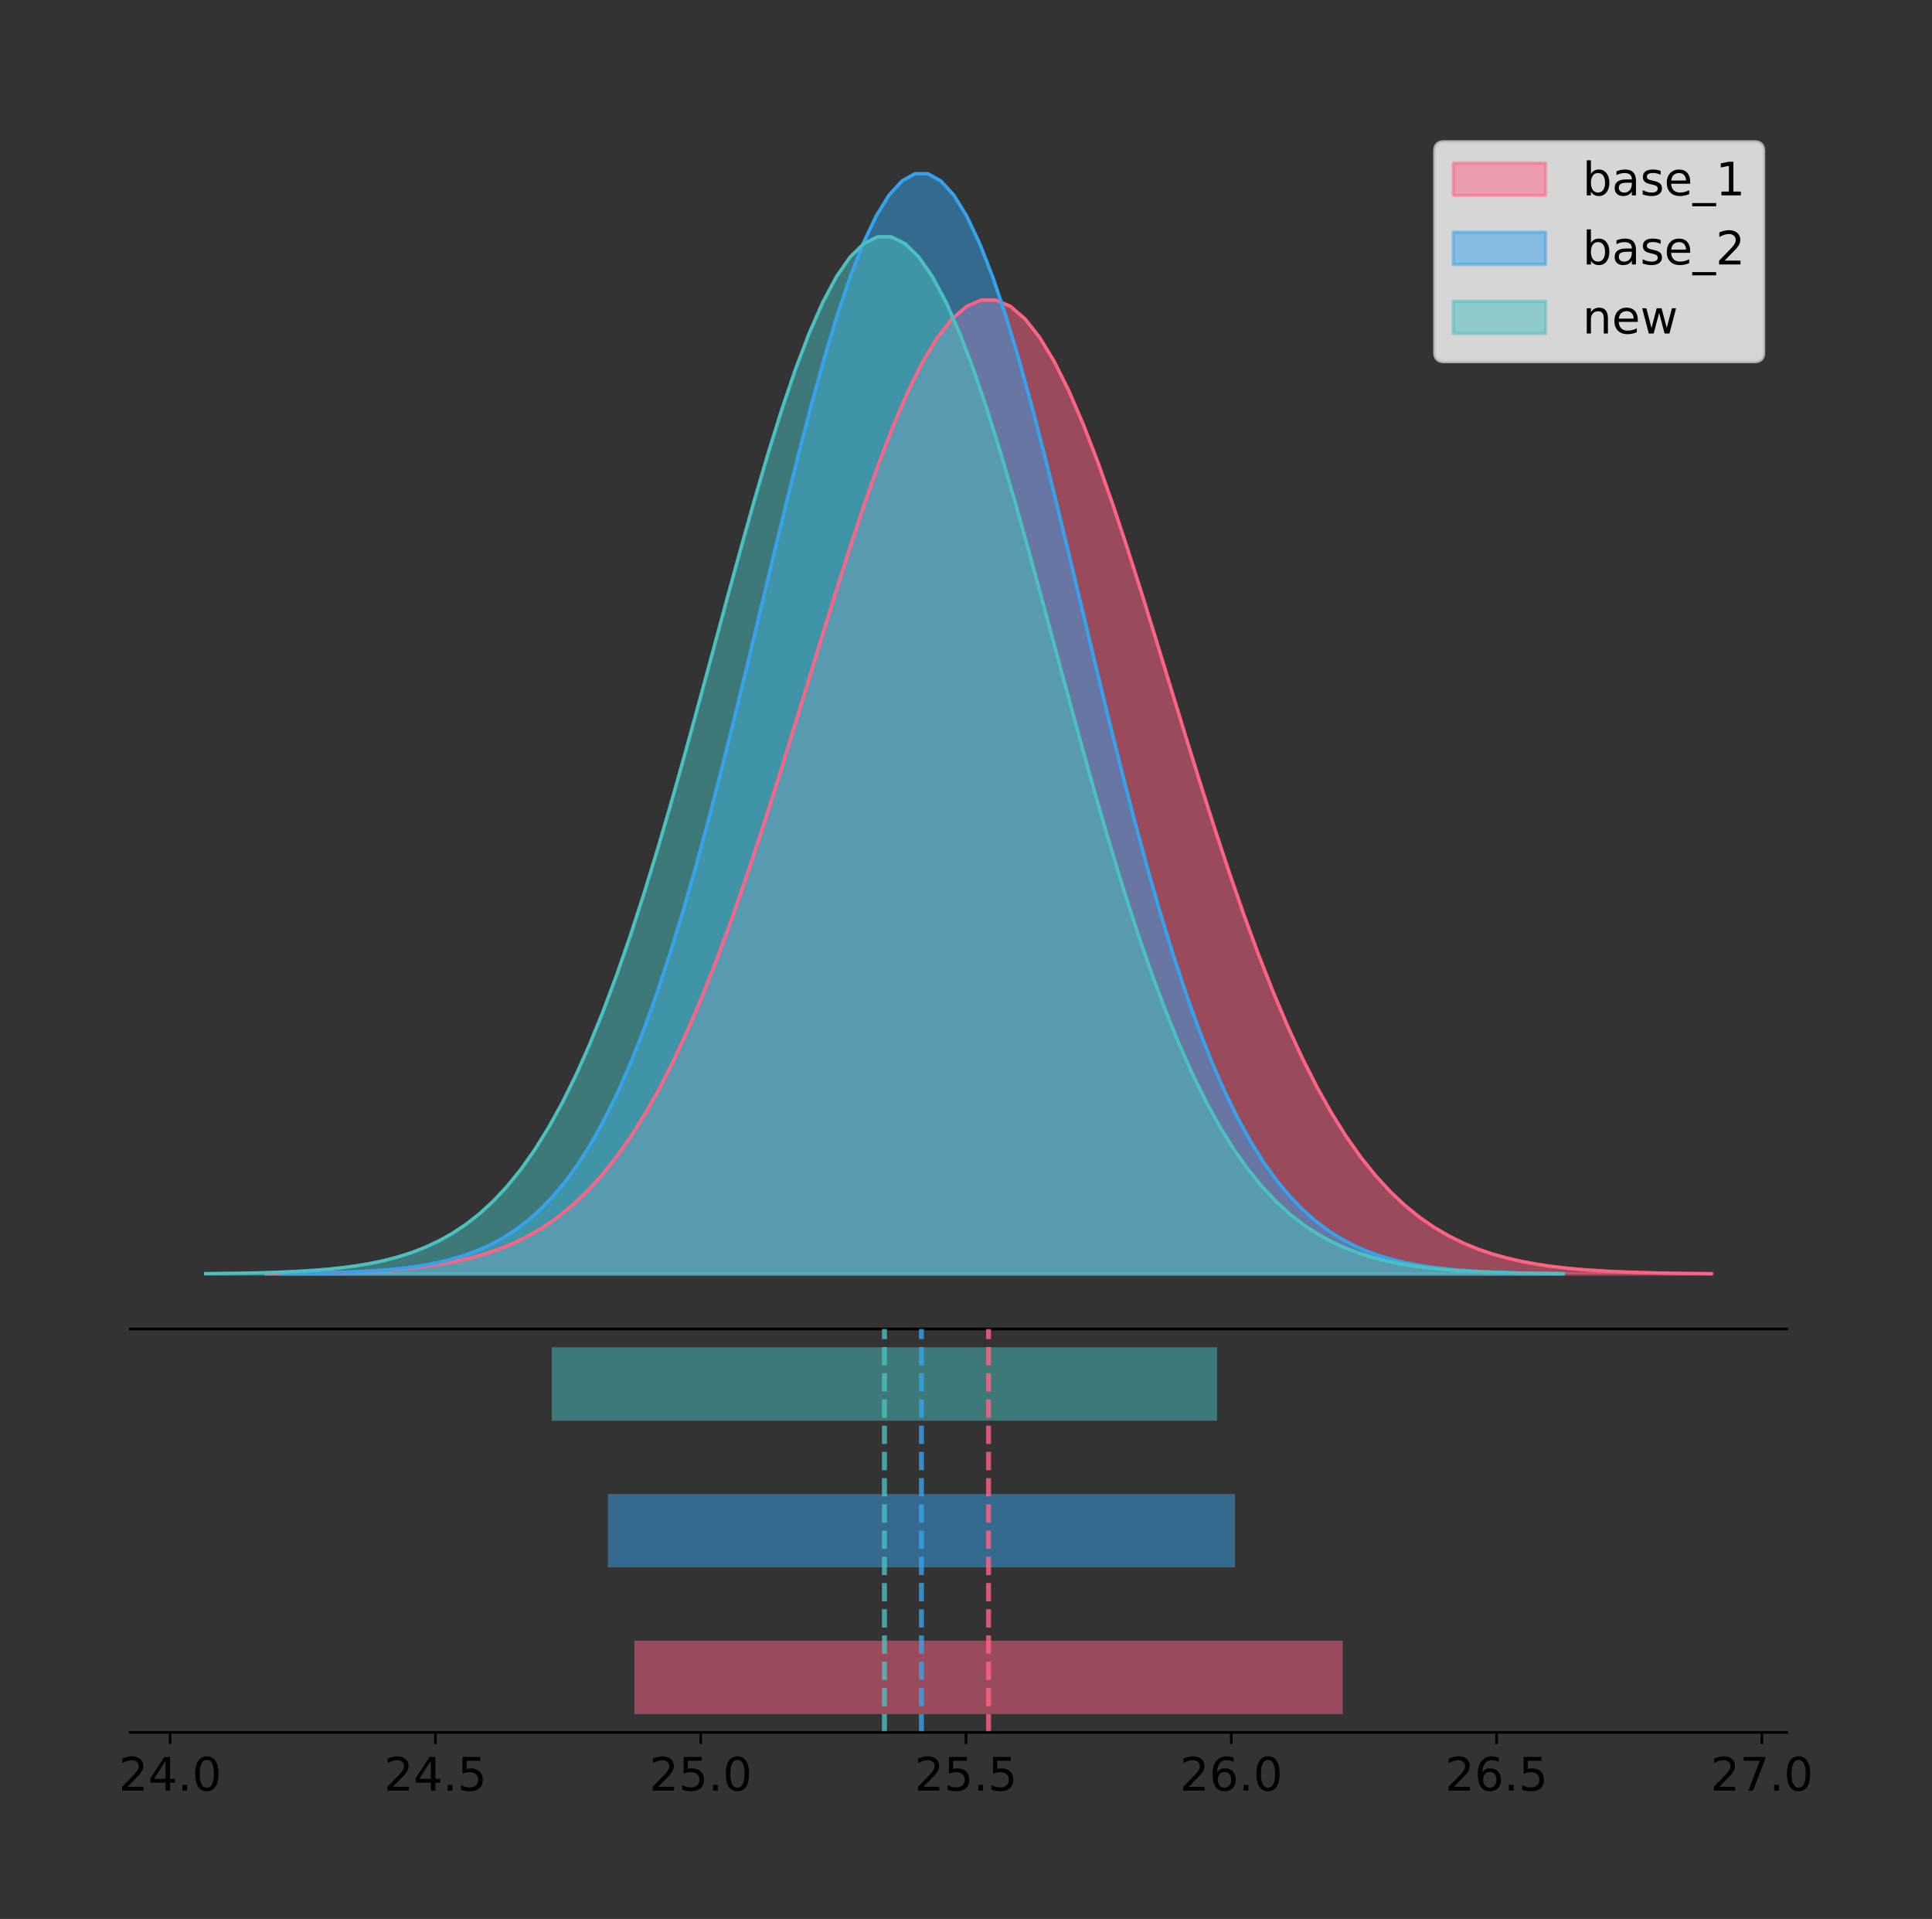 <?xml version="1.0" encoding="utf-8" standalone="no"?>
<!DOCTYPE svg PUBLIC "-//W3C//DTD SVG 1.1//EN"
  "http://www.w3.org/Graphics/SVG/1.1/DTD/svg11.dtd">
<!-- Created with matplotlib (https://matplotlib.org/) -->
<svg height="581.789pt" version="1.1" viewBox="0 0 585.791 581.789" width="585.791pt" xmlns="http://www.w3.org/2000/svg" xmlns:xlink="http://www.w3.org/1999/xlink">
 <rect x="0" y="0" width="585.791" height="581.789" fill="#333333" stroke="none"/>
 <defs>
  <style type="text/css">
*{stroke-linecap:butt;stroke-linejoin:round;}
  </style>
 </defs>
 <g id="figure_1">
  <g id="patch_1">
   <path d="M 0 581.789 
L 585.791 581.789 
L 585.791 0 
L 0 0 
z
" style="fill:none;"/>
  </g>
  <g id="axes_1">
   <g id="patch_2">
    <path d="M 39.525 402.93 
L 541.725 402.93 
L 541.725 36 
L 39.525 36 
z
" style="fill:none;"/>
   </g>
   <g id="PolyCollection_1">
    <defs>
     <path d="M 80.567 -195.538 
L 80.567 -195.637 
L 84.995 -195.675 
L 89.422 -195.725 
L 93.85 -195.792 
L 98.277 -195.881 
L 102.705 -195.998 
L 107.133 -196.151 
L 111.56 -196.35 
L 115.988 -196.606 
L 120.415 -196.934 
L 124.843 -197.35 
L 129.27 -197.876 
L 133.698 -198.534 
L 138.126 -199.353 
L 142.553 -200.364 
L 146.981 -201.604 
L 151.408 -203.111 
L 155.836 -204.933 
L 160.264 -207.116 
L 164.691 -209.714 
L 169.119 -212.781 
L 173.546 -216.376 
L 177.974 -220.557 
L 182.401 -225.381 
L 186.829 -230.903 
L 191.257 -237.174 
L 195.684 -244.238 
L 200.112 -252.13 
L 204.539 -260.873 
L 208.967 -270.476 
L 213.395 -280.93 
L 217.822 -292.21 
L 222.25 -304.268 
L 226.677 -317.033 
L 231.105 -330.414 
L 235.532 -344.293 
L 239.96 -358.533 
L 244.388 -372.974 
L 248.815 -387.437 
L 253.243 -401.728 
L 257.67 -415.642 
L 262.098 -428.965 
L 266.526 -441.483 
L 270.953 -452.986 
L 275.381 -463.273 
L 279.808 -472.158 
L 284.236 -479.479 
L 288.663 -485.096 
L 293.091 -488.903 
L 297.519 -490.824 
L 301.946 -490.824 
L 306.374 -488.903 
L 310.801 -485.096 
L 315.229 -479.479 
L 319.657 -472.158 
L 324.084 -463.273 
L 328.512 -452.986 
L 332.939 -441.483 
L 337.367 -428.965 
L 341.794 -415.642 
L 346.222 -401.728 
L 350.65 -387.437 
L 355.077 -372.974 
L 359.505 -358.533 
L 363.932 -344.293 
L 368.36 -330.414 
L 372.788 -317.033 
L 377.215 -304.268 
L 381.643 -292.21 
L 386.07 -280.93 
L 390.498 -270.476 
L 394.925 -260.873 
L 399.353 -252.13 
L 403.781 -244.238 
L 408.208 -237.174 
L 412.636 -230.903 
L 417.063 -225.381 
L 421.491 -220.557 
L 425.919 -216.376 
L 430.346 -212.781 
L 434.774 -209.714 
L 439.201 -207.116 
L 443.629 -204.933 
L 448.056 -203.111 
L 452.484 -201.604 
L 456.912 -200.364 
L 461.339 -199.353 
L 465.767 -198.534 
L 470.194 -197.876 
L 474.622 -197.35 
L 479.05 -196.934 
L 483.477 -196.606 
L 487.905 -196.35 
L 492.332 -196.151 
L 496.76 -195.998 
L 501.188 -195.881 
L 505.615 -195.792 
L 510.043 -195.725 
L 514.47 -195.675 
L 518.898 -195.637 
L 518.898 -195.538 
L 518.898 -195.538 
L 514.47 -195.538 
L 510.043 -195.538 
L 505.615 -195.538 
L 501.188 -195.538 
L 496.76 -195.538 
L 492.332 -195.538 
L 487.905 -195.538 
L 483.477 -195.538 
L 479.05 -195.538 
L 474.622 -195.538 
L 470.194 -195.538 
L 465.767 -195.538 
L 461.339 -195.538 
L 456.912 -195.538 
L 452.484 -195.538 
L 448.056 -195.538 
L 443.629 -195.538 
L 439.201 -195.538 
L 434.774 -195.538 
L 430.346 -195.538 
L 425.919 -195.538 
L 421.491 -195.538 
L 417.063 -195.538 
L 412.636 -195.538 
L 408.208 -195.538 
L 403.781 -195.538 
L 399.353 -195.538 
L 394.925 -195.538 
L 390.498 -195.538 
L 386.07 -195.538 
L 381.643 -195.538 
L 377.215 -195.538 
L 372.788 -195.538 
L 368.36 -195.538 
L 363.932 -195.538 
L 359.505 -195.538 
L 355.077 -195.538 
L 350.65 -195.538 
L 346.222 -195.538 
L 341.794 -195.538 
L 337.367 -195.538 
L 332.939 -195.538 
L 328.512 -195.538 
L 324.084 -195.538 
L 319.657 -195.538 
L 315.229 -195.538 
L 310.801 -195.538 
L 306.374 -195.538 
L 301.946 -195.538 
L 297.519 -195.538 
L 293.091 -195.538 
L 288.663 -195.538 
L 284.236 -195.538 
L 279.808 -195.538 
L 275.381 -195.538 
L 270.953 -195.538 
L 266.526 -195.538 
L 262.098 -195.538 
L 257.67 -195.538 
L 253.243 -195.538 
L 248.815 -195.538 
L 244.388 -195.538 
L 239.96 -195.538 
L 235.532 -195.538 
L 231.105 -195.538 
L 226.677 -195.538 
L 222.25 -195.538 
L 217.822 -195.538 
L 213.395 -195.538 
L 208.967 -195.538 
L 204.539 -195.538 
L 200.112 -195.538 
L 195.684 -195.538 
L 191.257 -195.538 
L 186.829 -195.538 
L 182.401 -195.538 
L 177.974 -195.538 
L 173.546 -195.538 
L 169.119 -195.538 
L 164.691 -195.538 
L 160.264 -195.538 
L 155.836 -195.538 
L 151.408 -195.538 
L 146.981 -195.538 
L 142.553 -195.538 
L 138.126 -195.538 
L 133.698 -195.538 
L 129.27 -195.538 
L 124.843 -195.538 
L 120.415 -195.538 
L 115.988 -195.538 
L 111.56 -195.538 
L 107.133 -195.538 
L 102.705 -195.538 
L 98.277 -195.538 
L 93.85 -195.538 
L 89.422 -195.538 
L 84.995 -195.538 
L 80.567 -195.538 
z
" id="mee30d884a1" style="stroke:#ff6384;stroke-opacity:0.5;"/>
    </defs>
    <g clip-path="url(#p896d3fd05b)">
     <use style="fill:#ff6384;fill-opacity:0.5;stroke:#ff6384;stroke-opacity:0.5;" x="0" xlink:href="#mee30d884a1" y="581.789"/>
    </g>
   </g>
   <g id="PolyCollection_2">
    <defs>
     <path d="M 85.372 -195.538 
L 85.372 -195.65 
L 89.291 -195.692 
L 93.21 -195.749 
L 97.13 -195.825 
L 101.049 -195.925 
L 104.969 -196.058 
L 108.888 -196.23 
L 112.807 -196.455 
L 116.727 -196.744 
L 120.646 -197.115 
L 124.566 -197.585 
L 128.485 -198.179 
L 132.404 -198.923 
L 136.324 -199.848 
L 140.243 -200.99 
L 144.163 -202.39 
L 148.082 -204.093 
L 152.001 -206.151 
L 155.921 -208.617 
L 159.84 -211.552 
L 163.76 -215.017 
L 167.679 -219.078 
L 171.598 -223.801 
L 175.518 -229.25 
L 179.437 -235.488 
L 183.357 -242.572 
L 187.276 -250.552 
L 191.195 -259.468 
L 195.115 -269.344 
L 199.034 -280.192 
L 202.954 -292.002 
L 206.873 -304.744 
L 210.792 -318.365 
L 214.712 -332.786 
L 218.631 -347.901 
L 222.551 -363.58 
L 226.47 -379.667 
L 230.39 -395.98 
L 234.309 -412.318 
L 238.228 -428.462 
L 242.148 -444.18 
L 246.067 -459.23 
L 249.987 -473.372 
L 253.906 -486.366 
L 257.825 -497.987 
L 261.745 -508.025 
L 265.664 -516.294 
L 269.584 -522.64 
L 273.503 -526.94 
L 277.422 -529.111 
L 281.342 -529.111 
L 285.261 -526.94 
L 289.181 -522.64 
L 293.1 -516.294 
L 297.019 -508.025 
L 300.939 -497.987 
L 304.858 -486.366 
L 308.778 -473.372 
L 312.697 -459.23 
L 316.616 -444.18 
L 320.536 -428.462 
L 324.455 -412.318 
L 328.375 -395.98 
L 332.294 -379.667 
L 336.213 -363.58 
L 340.133 -347.901 
L 344.052 -332.786 
L 347.972 -318.365 
L 351.891 -304.744 
L 355.81 -292.002 
L 359.73 -280.192 
L 363.649 -269.344 
L 367.569 -259.468 
L 371.488 -250.552 
L 375.407 -242.572 
L 379.327 -235.488 
L 383.246 -229.25 
L 387.166 -223.801 
L 391.085 -219.078 
L 395.004 -215.017 
L 398.924 -211.552 
L 402.843 -208.617 
L 406.763 -206.151 
L 410.682 -204.093 
L 414.601 -202.39 
L 418.521 -200.99 
L 422.44 -199.848 
L 426.36 -198.923 
L 430.279 -198.179 
L 434.198 -197.585 
L 438.118 -197.115 
L 442.037 -196.744 
L 445.957 -196.455 
L 449.876 -196.23 
L 453.795 -196.058 
L 457.715 -195.925 
L 461.634 -195.825 
L 465.554 -195.749 
L 469.473 -195.692 
L 473.392 -195.65 
L 473.392 -195.538 
L 473.392 -195.538 
L 469.473 -195.538 
L 465.554 -195.538 
L 461.634 -195.538 
L 457.715 -195.538 
L 453.795 -195.538 
L 449.876 -195.538 
L 445.957 -195.538 
L 442.037 -195.538 
L 438.118 -195.538 
L 434.198 -195.538 
L 430.279 -195.538 
L 426.36 -195.538 
L 422.44 -195.538 
L 418.521 -195.538 
L 414.601 -195.538 
L 410.682 -195.538 
L 406.763 -195.538 
L 402.843 -195.538 
L 398.924 -195.538 
L 395.004 -195.538 
L 391.085 -195.538 
L 387.166 -195.538 
L 383.246 -195.538 
L 379.327 -195.538 
L 375.407 -195.538 
L 371.488 -195.538 
L 367.569 -195.538 
L 363.649 -195.538 
L 359.73 -195.538 
L 355.81 -195.538 
L 351.891 -195.538 
L 347.972 -195.538 
L 344.052 -195.538 
L 340.133 -195.538 
L 336.213 -195.538 
L 332.294 -195.538 
L 328.375 -195.538 
L 324.455 -195.538 
L 320.536 -195.538 
L 316.616 -195.538 
L 312.697 -195.538 
L 308.778 -195.538 
L 304.858 -195.538 
L 300.939 -195.538 
L 297.019 -195.538 
L 293.1 -195.538 
L 289.181 -195.538 
L 285.261 -195.538 
L 281.342 -195.538 
L 277.422 -195.538 
L 273.503 -195.538 
L 269.584 -195.538 
L 265.664 -195.538 
L 261.745 -195.538 
L 257.825 -195.538 
L 253.906 -195.538 
L 249.987 -195.538 
L 246.067 -195.538 
L 242.148 -195.538 
L 238.228 -195.538 
L 234.309 -195.538 
L 230.39 -195.538 
L 226.47 -195.538 
L 222.551 -195.538 
L 218.631 -195.538 
L 214.712 -195.538 
L 210.792 -195.538 
L 206.873 -195.538 
L 202.954 -195.538 
L 199.034 -195.538 
L 195.115 -195.538 
L 191.195 -195.538 
L 187.276 -195.538 
L 183.357 -195.538 
L 179.437 -195.538 
L 175.518 -195.538 
L 171.598 -195.538 
L 167.679 -195.538 
L 163.76 -195.538 
L 159.84 -195.538 
L 155.921 -195.538 
L 152.001 -195.538 
L 148.082 -195.538 
L 144.163 -195.538 
L 140.243 -195.538 
L 136.324 -195.538 
L 132.404 -195.538 
L 128.485 -195.538 
L 124.566 -195.538 
L 120.646 -195.538 
L 116.727 -195.538 
L 112.807 -195.538 
L 108.888 -195.538 
L 104.969 -195.538 
L 101.049 -195.538 
L 97.13 -195.538 
L 93.21 -195.538 
L 89.291 -195.538 
L 85.372 -195.538 
z
" id="m8e4067cb29" style="stroke:#36a2eb;stroke-opacity:0.5;"/>
    </defs>
    <g clip-path="url(#p896d3fd05b)">
     <use style="fill:#36a2eb;fill-opacity:0.5;stroke:#36a2eb;stroke-opacity:0.5;" x="0" xlink:href="#m8e4067cb29" y="581.789"/>
    </g>
   </g>
   <g id="PolyCollection_3">
    <defs>
     <path d="M 62.352 -195.538 
L 62.352 -195.644 
L 66.51 -195.683 
L 70.668 -195.737 
L 74.826 -195.808 
L 78.984 -195.903 
L 83.142 -196.028 
L 87.3 -196.191 
L 91.458 -196.402 
L 95.616 -196.675 
L 99.774 -197.024 
L 103.932 -197.468 
L 108.089 -198.028 
L 112.247 -198.729 
L 116.405 -199.601 
L 120.563 -200.677 
L 124.721 -201.997 
L 128.879 -203.603 
L 133.037 -205.542 
L 137.195 -207.867 
L 141.353 -210.633 
L 145.511 -213.9 
L 149.669 -217.728 
L 153.827 -222.179 
L 157.984 -227.316 
L 162.142 -233.196 
L 166.3 -239.874 
L 170.458 -247.397 
L 174.616 -255.8 
L 178.774 -265.11 
L 182.932 -275.336 
L 187.09 -286.469 
L 191.248 -298.48 
L 195.406 -311.319 
L 199.564 -324.913 
L 203.721 -339.161 
L 207.879 -353.941 
L 212.037 -369.105 
L 216.195 -384.482 
L 220.353 -399.883 
L 224.511 -415.101 
L 228.669 -429.917 
L 232.827 -444.104 
L 236.985 -457.434 
L 241.143 -469.683 
L 245.301 -480.637 
L 249.459 -490.099 
L 253.616 -497.894 
L 257.774 -503.876 
L 261.932 -507.929 
L 266.09 -509.976 
L 270.248 -509.976 
L 274.406 -507.929 
L 278.564 -503.876 
L 282.722 -497.894 
L 286.88 -490.099 
L 291.038 -480.637 
L 295.196 -469.683 
L 299.354 -457.434 
L 303.511 -444.104 
L 307.669 -429.917 
L 311.827 -415.101 
L 315.985 -399.883 
L 320.143 -384.482 
L 324.301 -369.105 
L 328.459 -353.941 
L 332.617 -339.161 
L 336.775 -324.913 
L 340.933 -311.319 
L 345.091 -298.48 
L 349.249 -286.469 
L 353.406 -275.336 
L 357.564 -265.11 
L 361.722 -255.8 
L 365.88 -247.397 
L 370.038 -239.874 
L 374.196 -233.196 
L 378.354 -227.316 
L 382.512 -222.179 
L 386.67 -217.728 
L 390.828 -213.9 
L 394.986 -210.633 
L 399.143 -207.867 
L 403.301 -205.542 
L 407.459 -203.603 
L 411.617 -201.997 
L 415.775 -200.677 
L 419.933 -199.601 
L 424.091 -198.729 
L 428.249 -198.028 
L 432.407 -197.468 
L 436.565 -197.024 
L 440.723 -196.675 
L 444.881 -196.402 
L 449.038 -196.191 
L 453.196 -196.028 
L 457.354 -195.903 
L 461.512 -195.808 
L 465.67 -195.737 
L 469.828 -195.683 
L 473.986 -195.644 
L 473.986 -195.538 
L 473.986 -195.538 
L 469.828 -195.538 
L 465.67 -195.538 
L 461.512 -195.538 
L 457.354 -195.538 
L 453.196 -195.538 
L 449.038 -195.538 
L 444.881 -195.538 
L 440.723 -195.538 
L 436.565 -195.538 
L 432.407 -195.538 
L 428.249 -195.538 
L 424.091 -195.538 
L 419.933 -195.538 
L 415.775 -195.538 
L 411.617 -195.538 
L 407.459 -195.538 
L 403.301 -195.538 
L 399.143 -195.538 
L 394.986 -195.538 
L 390.828 -195.538 
L 386.67 -195.538 
L 382.512 -195.538 
L 378.354 -195.538 
L 374.196 -195.538 
L 370.038 -195.538 
L 365.88 -195.538 
L 361.722 -195.538 
L 357.564 -195.538 
L 353.406 -195.538 
L 349.249 -195.538 
L 345.091 -195.538 
L 340.933 -195.538 
L 336.775 -195.538 
L 332.617 -195.538 
L 328.459 -195.538 
L 324.301 -195.538 
L 320.143 -195.538 
L 315.985 -195.538 
L 311.827 -195.538 
L 307.669 -195.538 
L 303.511 -195.538 
L 299.354 -195.538 
L 295.196 -195.538 
L 291.038 -195.538 
L 286.88 -195.538 
L 282.722 -195.538 
L 278.564 -195.538 
L 274.406 -195.538 
L 270.248 -195.538 
L 266.09 -195.538 
L 261.932 -195.538 
L 257.774 -195.538 
L 253.616 -195.538 
L 249.459 -195.538 
L 245.301 -195.538 
L 241.143 -195.538 
L 236.985 -195.538 
L 232.827 -195.538 
L 228.669 -195.538 
L 224.511 -195.538 
L 220.353 -195.538 
L 216.195 -195.538 
L 212.037 -195.538 
L 207.879 -195.538 
L 203.721 -195.538 
L 199.564 -195.538 
L 195.406 -195.538 
L 191.248 -195.538 
L 187.09 -195.538 
L 182.932 -195.538 
L 178.774 -195.538 
L 174.616 -195.538 
L 170.458 -195.538 
L 166.3 -195.538 
L 162.142 -195.538 
L 157.984 -195.538 
L 153.827 -195.538 
L 149.669 -195.538 
L 145.511 -195.538 
L 141.353 -195.538 
L 137.195 -195.538 
L 133.037 -195.538 
L 128.879 -195.538 
L 124.721 -195.538 
L 120.563 -195.538 
L 116.405 -195.538 
L 112.247 -195.538 
L 108.089 -195.538 
L 103.932 -195.538 
L 99.774 -195.538 
L 95.616 -195.538 
L 91.458 -195.538 
L 87.3 -195.538 
L 83.142 -195.538 
L 78.984 -195.538 
L 74.826 -195.538 
L 70.668 -195.538 
L 66.51 -195.538 
L 62.352 -195.538 
z
" id="m035a75b387" style="stroke:#4bc0c0;stroke-opacity:0.5;"/>
    </defs>
    <g clip-path="url(#p896d3fd05b)">
     <use style="fill:#4bc0c0;fill-opacity:0.5;stroke:#4bc0c0;stroke-opacity:0.5;" x="0" xlink:href="#m035a75b387" y="581.789"/>
    </g>
   </g>
   <g id="line2d_1">
    <path clip-path="url(#p896d3fd05b)" d="M 80.567 386.152 
L 84.995 386.115 
L 89.422 386.065 
L 93.85 385.997 
L 98.277 385.909 
L 102.705 385.791 
L 107.133 385.638 
L 111.56 385.44 
L 115.988 385.183 
L 120.415 384.856 
L 124.843 384.439 
L 129.27 383.913 
L 133.698 383.255 
L 138.126 382.436 
L 142.553 381.425 
L 146.981 380.186 
L 151.408 378.678 
L 155.836 376.857 
L 160.264 374.674 
L 164.691 372.076 
L 169.119 369.008 
L 173.546 365.413 
L 177.974 361.233 
L 182.401 356.409 
L 186.829 350.887 
L 191.257 344.615 
L 195.684 337.551 
L 200.112 329.659 
L 204.539 320.916 
L 208.967 311.314 
L 213.395 300.859 
L 217.822 289.579 
L 222.25 277.522 
L 226.677 264.756 
L 231.105 251.376 
L 235.532 237.496 
L 239.96 223.256 
L 244.388 208.815 
L 248.815 194.352 
L 253.243 180.061 
L 257.67 166.148 
L 262.098 152.825 
L 266.526 140.307 
L 270.953 128.804 
L 275.381 118.517 
L 279.808 109.631 
L 284.236 102.31 
L 288.663 96.693 
L 293.091 92.887 
L 297.519 90.965 
L 301.946 90.965 
L 306.374 92.887 
L 310.801 96.693 
L 315.229 102.31 
L 319.657 109.631 
L 324.084 118.517 
L 328.512 128.804 
L 332.939 140.307 
L 337.367 152.825 
L 341.794 166.148 
L 346.222 180.061 
L 350.65 194.352 
L 355.077 208.815 
L 359.505 223.256 
L 363.932 237.496 
L 368.36 251.376 
L 372.788 264.756 
L 377.215 277.522 
L 381.643 289.579 
L 386.07 300.859 
L 390.498 311.314 
L 394.925 320.916 
L 399.353 329.659 
L 403.781 337.551 
L 408.208 344.615 
L 412.636 350.887 
L 417.063 356.409 
L 421.491 361.233 
L 425.919 365.413 
L 430.346 369.008 
L 434.774 372.076 
L 439.201 374.674 
L 443.629 376.857 
L 448.056 378.678 
L 452.484 380.186 
L 456.912 381.425 
L 461.339 382.436 
L 465.767 383.255 
L 470.194 383.913 
L 474.622 384.439 
L 479.05 384.856 
L 483.477 385.183 
L 487.905 385.44 
L 492.332 385.638 
L 496.76 385.791 
L 501.188 385.909 
L 505.615 385.997 
L 510.043 386.065 
L 514.47 386.115 
L 518.898 386.152 
" style="fill:none;stroke:#ff6384;stroke-linecap:square;"/>
   </g>
   <g id="line2d_2">
    <path clip-path="url(#p896d3fd05b)" d="M 85.372 386.139 
L 89.291 386.097 
L 93.21 386.04 
L 97.13 385.965 
L 101.049 385.864 
L 104.969 385.732 
L 108.888 385.559 
L 112.807 385.334 
L 116.727 385.045 
L 120.646 384.675 
L 124.566 384.204 
L 128.485 383.61 
L 132.404 382.867 
L 136.324 381.941 
L 140.243 380.799 
L 144.163 379.399 
L 148.082 377.696 
L 152.001 375.639 
L 155.921 373.172 
L 159.84 370.238 
L 163.76 366.772 
L 167.679 362.711 
L 171.598 357.989 
L 175.518 352.539 
L 179.437 346.301 
L 183.357 339.217 
L 187.276 331.237 
L 191.195 322.322 
L 195.115 312.445 
L 199.034 301.597 
L 202.954 289.787 
L 206.873 277.045 
L 210.792 263.424 
L 214.712 249.004 
L 218.631 233.888 
L 222.551 218.209 
L 226.47 202.123 
L 230.39 185.809 
L 234.309 169.471 
L 238.228 153.327 
L 242.148 137.61 
L 246.067 122.559 
L 249.987 108.418 
L 253.906 95.423 
L 257.825 83.803 
L 261.745 73.765 
L 265.664 65.495 
L 269.584 59.15 
L 273.503 54.85 
L 277.422 52.679 
L 281.342 52.679 
L 285.261 54.85 
L 289.181 59.15 
L 293.1 65.495 
L 297.019 73.765 
L 300.939 83.803 
L 304.858 95.423 
L 308.778 108.418 
L 312.697 122.559 
L 316.616 137.61 
L 320.536 153.327 
L 324.455 169.471 
L 328.375 185.809 
L 332.294 202.123 
L 336.213 218.209 
L 340.133 233.888 
L 344.052 249.004 
L 347.972 263.424 
L 351.891 277.045 
L 355.81 289.787 
L 359.73 301.597 
L 363.649 312.445 
L 367.569 322.322 
L 371.488 331.237 
L 375.407 339.217 
L 379.327 346.301 
L 383.246 352.539 
L 387.166 357.989 
L 391.085 362.711 
L 395.004 366.772 
L 398.924 370.238 
L 402.843 373.172 
L 406.763 375.639 
L 410.682 377.696 
L 414.601 379.399 
L 418.521 380.799 
L 422.44 381.941 
L 426.36 382.867 
L 430.279 383.61 
L 434.198 384.204 
L 438.118 384.675 
L 442.037 385.045 
L 445.957 385.334 
L 449.876 385.559 
L 453.795 385.732 
L 457.715 385.864 
L 461.634 385.965 
L 465.554 386.04 
L 469.473 386.097 
L 473.392 386.139 
" style="fill:none;stroke:#36a2eb;stroke-linecap:square;"/>
   </g>
   <g id="line2d_3">
    <path clip-path="url(#p896d3fd05b)" d="M 62.352 386.146 
L 66.51 386.106 
L 70.668 386.052 
L 74.826 385.981 
L 78.984 385.886 
L 83.142 385.762 
L 87.3 385.599 
L 91.458 385.387 
L 95.616 385.114 
L 99.774 384.765 
L 103.932 384.322 
L 108.089 383.762 
L 112.247 383.061 
L 116.405 382.189 
L 120.563 381.112 
L 124.721 379.792 
L 128.879 378.187 
L 133.037 376.247 
L 137.195 373.923 
L 141.353 371.156 
L 145.511 367.89 
L 149.669 364.062 
L 153.827 359.61 
L 157.984 354.473 
L 162.142 348.593 
L 166.3 341.915 
L 170.458 334.393 
L 174.616 325.989 
L 178.774 316.679 
L 182.932 306.453 
L 187.09 295.321 
L 191.248 283.309 
L 195.406 270.47 
L 199.564 256.877 
L 203.721 242.628 
L 207.879 227.848 
L 212.037 212.685 
L 216.195 197.307 
L 220.353 181.906 
L 224.511 166.688 
L 228.669 151.873 
L 232.827 137.685 
L 236.985 124.355 
L 241.143 112.106 
L 245.301 101.152 
L 249.459 91.69 
L 253.616 83.895 
L 257.774 77.913 
L 261.932 73.86 
L 266.09 71.814 
L 270.248 71.814 
L 274.406 73.86 
L 278.564 77.913 
L 282.722 83.895 
L 286.88 91.69 
L 291.038 101.152 
L 295.196 112.106 
L 299.354 124.355 
L 303.511 137.685 
L 307.669 151.873 
L 311.827 166.688 
L 315.985 181.906 
L 320.143 197.307 
L 324.301 212.685 
L 328.459 227.848 
L 332.617 242.628 
L 336.775 256.877 
L 340.933 270.47 
L 345.091 283.309 
L 349.249 295.321 
L 353.406 306.453 
L 357.564 316.679 
L 361.722 325.989 
L 365.88 334.393 
L 370.038 341.915 
L 374.196 348.593 
L 378.354 354.473 
L 382.512 359.61 
L 386.67 364.062 
L 390.828 367.89 
L 394.986 371.156 
L 399.143 373.923 
L 403.301 376.247 
L 407.459 378.187 
L 411.617 379.792 
L 415.775 381.112 
L 419.933 382.189 
L 424.091 383.061 
L 428.249 383.762 
L 432.407 384.322 
L 436.565 384.765 
L 440.723 385.114 
L 444.881 385.387 
L 449.038 385.599 
L 453.196 385.762 
L 457.354 385.886 
L 461.512 385.981 
L 465.67 386.052 
L 469.828 386.106 
L 473.986 386.146 
" style="fill:none;stroke:#4bc0c0;stroke-linecap:square;"/>
   </g>
   <g id="patch_3">
    <path d="M 39.525 402.93 
L 541.725 402.93 
" style="fill:none;stroke:#000000;stroke-linecap:square;stroke-linejoin:miter;stroke-width:0.8;"/>
   </g>
   <g id="legend_1">
    <g id="patch_4">
     <path d="M 437.843 109.627 
L 531.925 109.627 
Q 534.725 109.627 534.725 106.827 
L 534.725 45.8 
Q 534.725 43 531.925 43 
L 437.843 43 
Q 435.043 43 435.043 45.8 
L 435.043 106.827 
Q 435.043 109.627 437.843 109.627 
z
" style="fill:#ffffff;opacity:0.8;stroke:#cccccc;stroke-linejoin:miter;"/>
    </g>
    <g id="patch_5">
     <path d="M 440.643 59.238 
L 468.643 59.238 
L 468.643 49.438 
L 440.643 49.438 
z
" style="fill:#ff6384;opacity:0.5;stroke:#ff6384;stroke-linejoin:miter;"/>
    </g>
    <g id="text_1">
     <!-- base_1 -->
     <defs>
      <path d="M 48.688 27.297 
Q 48.688 37.203 44.609 42.844 
Q 40.531 48.484 33.406 48.484 
Q 26.266 48.484 22.188 42.844 
Q 18.109 37.203 18.109 27.297 
Q 18.109 17.391 22.188 11.75 
Q 26.266 6.109 33.406 6.109 
Q 40.531 6.109 44.609 11.75 
Q 48.688 17.391 48.688 27.297 
z
M 18.109 46.391 
Q 20.953 51.266 25.266 53.625 
Q 29.594 56 35.594 56 
Q 45.562 56 51.781 48.094 
Q 58.016 40.188 58.016 27.297 
Q 58.016 14.406 51.781 6.484 
Q 45.562 -1.422 35.594 -1.422 
Q 29.594 -1.422 25.266 0.953 
Q 20.953 3.328 18.109 8.203 
L 18.109 0 
L 9.078 0 
L 9.078 75.984 
L 18.109 75.984 
z
" id="DejaVuSans-98"/>
      <path d="M 34.281 27.484 
Q 23.391 27.484 19.188 25 
Q 14.984 22.516 14.984 16.5 
Q 14.984 11.719 18.141 8.906 
Q 21.297 6.109 26.703 6.109 
Q 34.188 6.109 38.703 11.406 
Q 43.219 16.703 43.219 25.484 
L 43.219 27.484 
z
M 52.203 31.203 
L 52.203 0 
L 43.219 0 
L 43.219 8.297 
Q 40.141 3.328 35.547 0.953 
Q 30.953 -1.422 24.312 -1.422 
Q 15.922 -1.422 10.953 3.297 
Q 6 8.016 6 15.922 
Q 6 25.141 12.172 29.828 
Q 18.359 34.516 30.609 34.516 
L 43.219 34.516 
L 43.219 35.406 
Q 43.219 41.609 39.141 45 
Q 35.062 48.391 27.688 48.391 
Q 23 48.391 18.547 47.266 
Q 14.109 46.141 10.016 43.891 
L 10.016 52.203 
Q 14.938 54.109 19.578 55.047 
Q 24.219 56 28.609 56 
Q 40.484 56 46.344 49.844 
Q 52.203 43.703 52.203 31.203 
z
" id="DejaVuSans-97"/>
      <path d="M 44.281 53.078 
L 44.281 44.578 
Q 40.484 46.531 36.375 47.5 
Q 32.281 48.484 27.875 48.484 
Q 21.188 48.484 17.844 46.438 
Q 14.5 44.391 14.5 40.281 
Q 14.5 37.156 16.891 35.375 
Q 19.281 33.594 26.516 31.984 
L 29.594 31.297 
Q 39.156 29.25 43.188 25.516 
Q 47.219 21.781 47.219 15.094 
Q 47.219 7.469 41.188 3.016 
Q 35.156 -1.422 24.609 -1.422 
Q 20.219 -1.422 15.453 -0.562 
Q 10.688 0.297 5.422 2 
L 5.422 11.281 
Q 10.406 8.688 15.234 7.391 
Q 20.062 6.109 24.812 6.109 
Q 31.156 6.109 34.562 8.281 
Q 37.984 10.453 37.984 14.406 
Q 37.984 18.062 35.516 20.016 
Q 33.062 21.969 24.703 23.781 
L 21.578 24.516 
Q 13.234 26.266 9.516 29.906 
Q 5.812 33.547 5.812 39.891 
Q 5.812 47.609 11.281 51.797 
Q 16.75 56 26.812 56 
Q 31.781 56 36.172 55.266 
Q 40.578 54.547 44.281 53.078 
z
" id="DejaVuSans-115"/>
      <path d="M 56.203 29.594 
L 56.203 25.203 
L 14.891 25.203 
Q 15.484 15.922 20.484 11.062 
Q 25.484 6.203 34.422 6.203 
Q 39.594 6.203 44.453 7.469 
Q 49.312 8.734 54.109 11.281 
L 54.109 2.781 
Q 49.266 0.734 44.188 -0.344 
Q 39.109 -1.422 33.891 -1.422 
Q 20.797 -1.422 13.156 6.188 
Q 5.516 13.812 5.516 26.812 
Q 5.516 40.234 12.766 48.109 
Q 20.016 56 32.328 56 
Q 43.359 56 49.781 48.891 
Q 56.203 41.797 56.203 29.594 
z
M 47.219 32.234 
Q 47.125 39.594 43.094 43.984 
Q 39.062 48.391 32.422 48.391 
Q 24.906 48.391 20.391 44.141 
Q 15.875 39.891 15.188 32.172 
z
" id="DejaVuSans-101"/>
      <path d="M 50.984 -16.609 
L 50.984 -23.578 
L -0.984 -23.578 
L -0.984 -16.609 
z
" id="DejaVuSans-95"/>
      <path d="M 12.406 8.297 
L 28.516 8.297 
L 28.516 63.922 
L 10.984 60.406 
L 10.984 69.391 
L 28.422 72.906 
L 38.281 72.906 
L 38.281 8.297 
L 54.391 8.297 
L 54.391 0 
L 12.406 0 
z
" id="DejaVuSans-49"/>
     </defs>
     <g transform="translate(479.843 59.238)scale(0.14 -0.14)">
      <use xlink:href="#DejaVuSans-98"/>
      <use x="63.477" xlink:href="#DejaVuSans-97"/>
      <use x="124.756" xlink:href="#DejaVuSans-115"/>
      <use x="176.855" xlink:href="#DejaVuSans-101"/>
      <use x="238.379" xlink:href="#DejaVuSans-95"/>
      <use x="288.379" xlink:href="#DejaVuSans-49"/>
     </g>
    </g>
    <g id="patch_6">
     <path d="M 440.643 80.177 
L 468.643 80.177 
L 468.643 70.377 
L 440.643 70.377 
z
" style="fill:#36a2eb;opacity:0.5;stroke:#36a2eb;stroke-linejoin:miter;"/>
    </g>
    <g id="text_2">
     <!-- base_2 -->
     <defs>
      <path d="M 19.188 8.297 
L 53.609 8.297 
L 53.609 0 
L 7.328 0 
L 7.328 8.297 
Q 12.938 14.109 22.625 23.891 
Q 32.328 33.688 34.812 36.531 
Q 39.547 41.844 41.422 45.531 
Q 43.312 49.219 43.312 52.781 
Q 43.312 58.594 39.234 62.25 
Q 35.156 65.922 28.609 65.922 
Q 23.969 65.922 18.812 64.312 
Q 13.672 62.703 7.812 59.422 
L 7.812 69.391 
Q 13.766 71.781 18.938 73 
Q 24.125 74.219 28.422 74.219 
Q 39.75 74.219 46.484 68.547 
Q 53.219 62.891 53.219 53.422 
Q 53.219 48.922 51.531 44.891 
Q 49.859 40.875 45.406 35.406 
Q 44.188 33.984 37.641 27.219 
Q 31.109 20.453 19.188 8.297 
z
" id="DejaVuSans-50"/>
     </defs>
     <g transform="translate(479.843 80.177)scale(0.14 -0.14)">
      <use xlink:href="#DejaVuSans-98"/>
      <use x="63.477" xlink:href="#DejaVuSans-97"/>
      <use x="124.756" xlink:href="#DejaVuSans-115"/>
      <use x="176.855" xlink:href="#DejaVuSans-101"/>
      <use x="238.379" xlink:href="#DejaVuSans-95"/>
      <use x="288.379" xlink:href="#DejaVuSans-50"/>
     </g>
    </g>
    <g id="patch_7">
     <path d="M 440.643 101.115 
L 468.643 101.115 
L 468.643 91.315 
L 440.643 91.315 
z
" style="fill:#4bc0c0;opacity:0.5;stroke:#4bc0c0;stroke-linejoin:miter;"/>
    </g>
    <g id="text_3">
     <!-- new -->
     <defs>
      <path d="M 54.891 33.016 
L 54.891 0 
L 45.906 0 
L 45.906 32.719 
Q 45.906 40.484 42.875 44.328 
Q 39.844 48.188 33.797 48.188 
Q 26.516 48.188 22.312 43.547 
Q 18.109 38.922 18.109 30.906 
L 18.109 0 
L 9.078 0 
L 9.078 54.688 
L 18.109 54.688 
L 18.109 46.188 
Q 21.344 51.125 25.703 53.562 
Q 30.078 56 35.797 56 
Q 45.219 56 50.047 50.172 
Q 54.891 44.344 54.891 33.016 
z
" id="DejaVuSans-110"/>
      <path d="M 4.203 54.688 
L 13.188 54.688 
L 24.422 12.016 
L 35.594 54.688 
L 46.188 54.688 
L 57.422 12.016 
L 68.609 54.688 
L 77.594 54.688 
L 63.281 0 
L 52.688 0 
L 40.922 44.828 
L 29.109 0 
L 18.5 0 
z
" id="DejaVuSans-119"/>
     </defs>
     <g transform="translate(479.843 101.115)scale(0.14 -0.14)">
      <use xlink:href="#DejaVuSans-110"/>
      <use x="63.379" xlink:href="#DejaVuSans-101"/>
      <use x="124.902" xlink:href="#DejaVuSans-119"/>
     </g>
    </g>
   </g>
  </g>
  <g id="axes_2">
   <g id="patch_8">
    <path d="M 39.525 525.24 
L 541.725 525.24 
L 541.725 402.93 
L 39.525 402.93 
z
" style="fill:none;"/>
   </g>
   <g id="patch_9">
    <path clip-path="url(#p4909545324)" d="M 192.341 519.68 
L 407.123 519.68 
L 407.123 497.442 
L 192.341 497.442 
z
" style="fill:#ff6384;opacity:0.5;"/>
   </g>
   <g id="patch_10">
    <path clip-path="url(#p4909545324)" d="M 184.317 475.204 
L 374.447 475.204 
L 374.447 452.966 
L 184.317 452.966 
z
" style="fill:#36a2eb;opacity:0.5;"/>
   </g>
   <g id="patch_11">
    <path clip-path="url(#p4909545324)" d="M 167.319 430.728 
L 369.019 430.728 
L 369.019 408.49 
L 167.319 408.49 
z
" style="fill:#4bc0c0;opacity:0.5;"/>
   </g>
   <g id="matplotlib.axis_1">
    <g id="xtick_1">
     <g id="line2d_4">
      <defs>
       <path d="M 0 0 
L 0 3.5 
" id="m608424b4b7" style="stroke:#000000;stroke-width:0.8;"/>
      </defs>
      <g>
       <use style="stroke:#000000;stroke-width:0.8;" x="51.586" xlink:href="#m608424b4b7" y="525.24"/>
      </g>
     </g>
     <g id="text_4">
      <!-- 24.0 -->
      <defs>
       <path d="M 37.797 64.312 
L 12.891 25.391 
L 37.797 25.391 
z
M 35.203 72.906 
L 47.609 72.906 
L 47.609 25.391 
L 58.016 25.391 
L 58.016 17.188 
L 47.609 17.188 
L 47.609 0 
L 37.797 0 
L 37.797 17.188 
L 4.891 17.188 
L 4.891 26.703 
z
" id="DejaVuSans-52"/>
       <path d="M 10.688 12.406 
L 21 12.406 
L 21 0 
L 10.688 0 
z
" id="DejaVuSans-46"/>
       <path d="M 31.781 66.406 
Q 24.172 66.406 20.328 58.906 
Q 16.5 51.422 16.5 36.375 
Q 16.5 21.391 20.328 13.891 
Q 24.172 6.391 31.781 6.391 
Q 39.453 6.391 43.281 13.891 
Q 47.125 21.391 47.125 36.375 
Q 47.125 51.422 43.281 58.906 
Q 39.453 66.406 31.781 66.406 
z
M 31.781 74.219 
Q 44.047 74.219 50.516 64.516 
Q 56.984 54.828 56.984 36.375 
Q 56.984 17.969 50.516 8.266 
Q 44.047 -1.422 31.781 -1.422 
Q 19.531 -1.422 13.062 8.266 
Q 6.594 17.969 6.594 36.375 
Q 6.594 54.828 13.062 64.516 
Q 19.531 74.219 31.781 74.219 
z
" id="DejaVuSans-48"/>
      </defs>
      <g transform="translate(36 542.878)scale(0.14 -0.14)">
       <use xlink:href="#DejaVuSans-50"/>
       <use x="63.623" xlink:href="#DejaVuSans-52"/>
       <use x="127.246" xlink:href="#DejaVuSans-46"/>
       <use x="159.033" xlink:href="#DejaVuSans-48"/>
      </g>
     </g>
    </g>
    <g id="xtick_2">
     <g id="line2d_5">
      <g>
       <use style="stroke:#000000;stroke-width:0.8;" x="132.022" xlink:href="#m608424b4b7" y="525.24"/>
      </g>
     </g>
     <g id="text_5">
      <!-- 24.5 -->
      <defs>
       <path d="M 10.797 72.906 
L 49.516 72.906 
L 49.516 64.594 
L 19.828 64.594 
L 19.828 46.734 
Q 21.969 47.469 24.109 47.828 
Q 26.266 48.188 28.422 48.188 
Q 40.625 48.188 47.75 41.5 
Q 54.891 34.812 54.891 23.391 
Q 54.891 11.625 47.562 5.094 
Q 40.234 -1.422 26.906 -1.422 
Q 22.312 -1.422 17.547 -0.641 
Q 12.797 0.141 7.719 1.703 
L 7.719 11.625 
Q 12.109 9.234 16.797 8.062 
Q 21.484 6.891 26.703 6.891 
Q 35.156 6.891 40.078 11.328 
Q 45.016 15.766 45.016 23.391 
Q 45.016 31 40.078 35.438 
Q 35.156 39.891 26.703 39.891 
Q 22.75 39.891 18.812 39.016 
Q 14.891 38.141 10.797 36.281 
z
" id="DejaVuSans-53"/>
      </defs>
      <g transform="translate(116.436 542.878)scale(0.14 -0.14)">
       <use xlink:href="#DejaVuSans-50"/>
       <use x="63.623" xlink:href="#DejaVuSans-52"/>
       <use x="127.246" xlink:href="#DejaVuSans-46"/>
       <use x="159.033" xlink:href="#DejaVuSans-53"/>
      </g>
     </g>
    </g>
    <g id="xtick_3">
     <g id="line2d_6">
      <g>
       <use style="stroke:#000000;stroke-width:0.8;" x="212.459" xlink:href="#m608424b4b7" y="525.24"/>
      </g>
     </g>
     <g id="text_6">
      <!-- 25.0 -->
      <g transform="translate(196.873 542.878)scale(0.14 -0.14)">
       <use xlink:href="#DejaVuSans-50"/>
       <use x="63.623" xlink:href="#DejaVuSans-53"/>
       <use x="127.246" xlink:href="#DejaVuSans-46"/>
       <use x="159.033" xlink:href="#DejaVuSans-48"/>
      </g>
     </g>
    </g>
    <g id="xtick_4">
     <g id="line2d_7">
      <g>
       <use style="stroke:#000000;stroke-width:0.8;" x="292.895" xlink:href="#m608424b4b7" y="525.24"/>
      </g>
     </g>
     <g id="text_7">
      <!-- 25.5 -->
      <g transform="translate(277.309 542.878)scale(0.14 -0.14)">
       <use xlink:href="#DejaVuSans-50"/>
       <use x="63.623" xlink:href="#DejaVuSans-53"/>
       <use x="127.246" xlink:href="#DejaVuSans-46"/>
       <use x="159.033" xlink:href="#DejaVuSans-53"/>
      </g>
     </g>
    </g>
    <g id="xtick_5">
     <g id="line2d_8">
      <g>
       <use style="stroke:#000000;stroke-width:0.8;" x="373.332" xlink:href="#m608424b4b7" y="525.24"/>
      </g>
     </g>
     <g id="text_8">
      <!-- 26.0 -->
      <defs>
       <path d="M 33.016 40.375 
Q 26.375 40.375 22.484 35.828 
Q 18.609 31.297 18.609 23.391 
Q 18.609 15.531 22.484 10.953 
Q 26.375 6.391 33.016 6.391 
Q 39.656 6.391 43.531 10.953 
Q 47.406 15.531 47.406 23.391 
Q 47.406 31.297 43.531 35.828 
Q 39.656 40.375 33.016 40.375 
z
M 52.594 71.297 
L 52.594 62.312 
Q 48.875 64.062 45.094 64.984 
Q 41.312 65.922 37.594 65.922 
Q 27.828 65.922 22.672 59.328 
Q 17.531 52.734 16.797 39.406 
Q 19.672 43.656 24.016 45.922 
Q 28.375 48.188 33.594 48.188 
Q 44.578 48.188 50.953 41.516 
Q 57.328 34.859 57.328 23.391 
Q 57.328 12.156 50.688 5.359 
Q 44.047 -1.422 33.016 -1.422 
Q 20.359 -1.422 13.672 8.266 
Q 6.984 17.969 6.984 36.375 
Q 6.984 53.656 15.188 63.938 
Q 23.391 74.219 37.203 74.219 
Q 40.922 74.219 44.703 73.484 
Q 48.484 72.75 52.594 71.297 
z
" id="DejaVuSans-54"/>
      </defs>
      <g transform="translate(357.746 542.878)scale(0.14 -0.14)">
       <use xlink:href="#DejaVuSans-50"/>
       <use x="63.623" xlink:href="#DejaVuSans-54"/>
       <use x="127.246" xlink:href="#DejaVuSans-46"/>
       <use x="159.033" xlink:href="#DejaVuSans-48"/>
      </g>
     </g>
    </g>
    <g id="xtick_6">
     <g id="line2d_9">
      <g>
       <use style="stroke:#000000;stroke-width:0.8;" x="453.768" xlink:href="#m608424b4b7" y="525.24"/>
      </g>
     </g>
     <g id="text_9">
      <!-- 26.5 -->
      <g transform="translate(438.182 542.878)scale(0.14 -0.14)">
       <use xlink:href="#DejaVuSans-50"/>
       <use x="63.623" xlink:href="#DejaVuSans-54"/>
       <use x="127.246" xlink:href="#DejaVuSans-46"/>
       <use x="159.033" xlink:href="#DejaVuSans-53"/>
      </g>
     </g>
    </g>
    <g id="xtick_7">
     <g id="line2d_10">
      <g>
       <use style="stroke:#000000;stroke-width:0.8;" x="534.205" xlink:href="#m608424b4b7" y="525.24"/>
      </g>
     </g>
     <g id="text_10">
      <!-- 27.0 -->
      <defs>
       <path d="M 8.203 72.906 
L 55.078 72.906 
L 55.078 68.703 
L 28.609 0 
L 18.312 0 
L 43.219 64.594 
L 8.203 64.594 
z
" id="DejaVuSans-55"/>
      </defs>
      <g transform="translate(518.619 542.878)scale(0.14 -0.14)">
       <use xlink:href="#DejaVuSans-50"/>
       <use x="63.623" xlink:href="#DejaVuSans-55"/>
       <use x="127.246" xlink:href="#DejaVuSans-46"/>
       <use x="159.033" xlink:href="#DejaVuSans-48"/>
      </g>
     </g>
    </g>
   </g>
   <g id="line2d_11">
    <path clip-path="url(#p4909545324)" d="M 299.732 525.24 
L 299.732 402.93 
" style="fill:none;stroke:#ff6384;stroke-dasharray:5.55,2.4;stroke-dashoffset:0;stroke-opacity:0.8;stroke-width:1.5;"/>
   </g>
   <g id="line2d_12">
    <path clip-path="url(#p4909545324)" d="M 279.382 525.24 
L 279.382 402.93 
" style="fill:none;stroke:#36a2eb;stroke-dasharray:5.55,2.4;stroke-dashoffset:0;stroke-opacity:0.8;stroke-width:1.5;"/>
   </g>
   <g id="line2d_13">
    <path clip-path="url(#p4909545324)" d="M 268.169 525.24 
L 268.169 402.93 
" style="fill:none;stroke:#4bc0c0;stroke-dasharray:5.55,2.4;stroke-dashoffset:0;stroke-opacity:0.8;stroke-width:1.5;"/>
   </g>
   <g id="patch_12">
    <path d="M 39.525 525.24 
L 541.725 525.24 
" style="fill:none;stroke:#000000;stroke-linecap:square;stroke-linejoin:miter;stroke-width:0.8;"/>
   </g>
  </g>
 </g>
 <defs>
  <clipPath id="p896d3fd05b">
   <rect height="366.93" width="502.2" x="39.525" y="36"/>
  </clipPath>
  <clipPath id="p4909545324">
   <rect height="122.31" width="502.2" x="39.525" y="402.93"/>
  </clipPath>
 </defs>
</svg>
